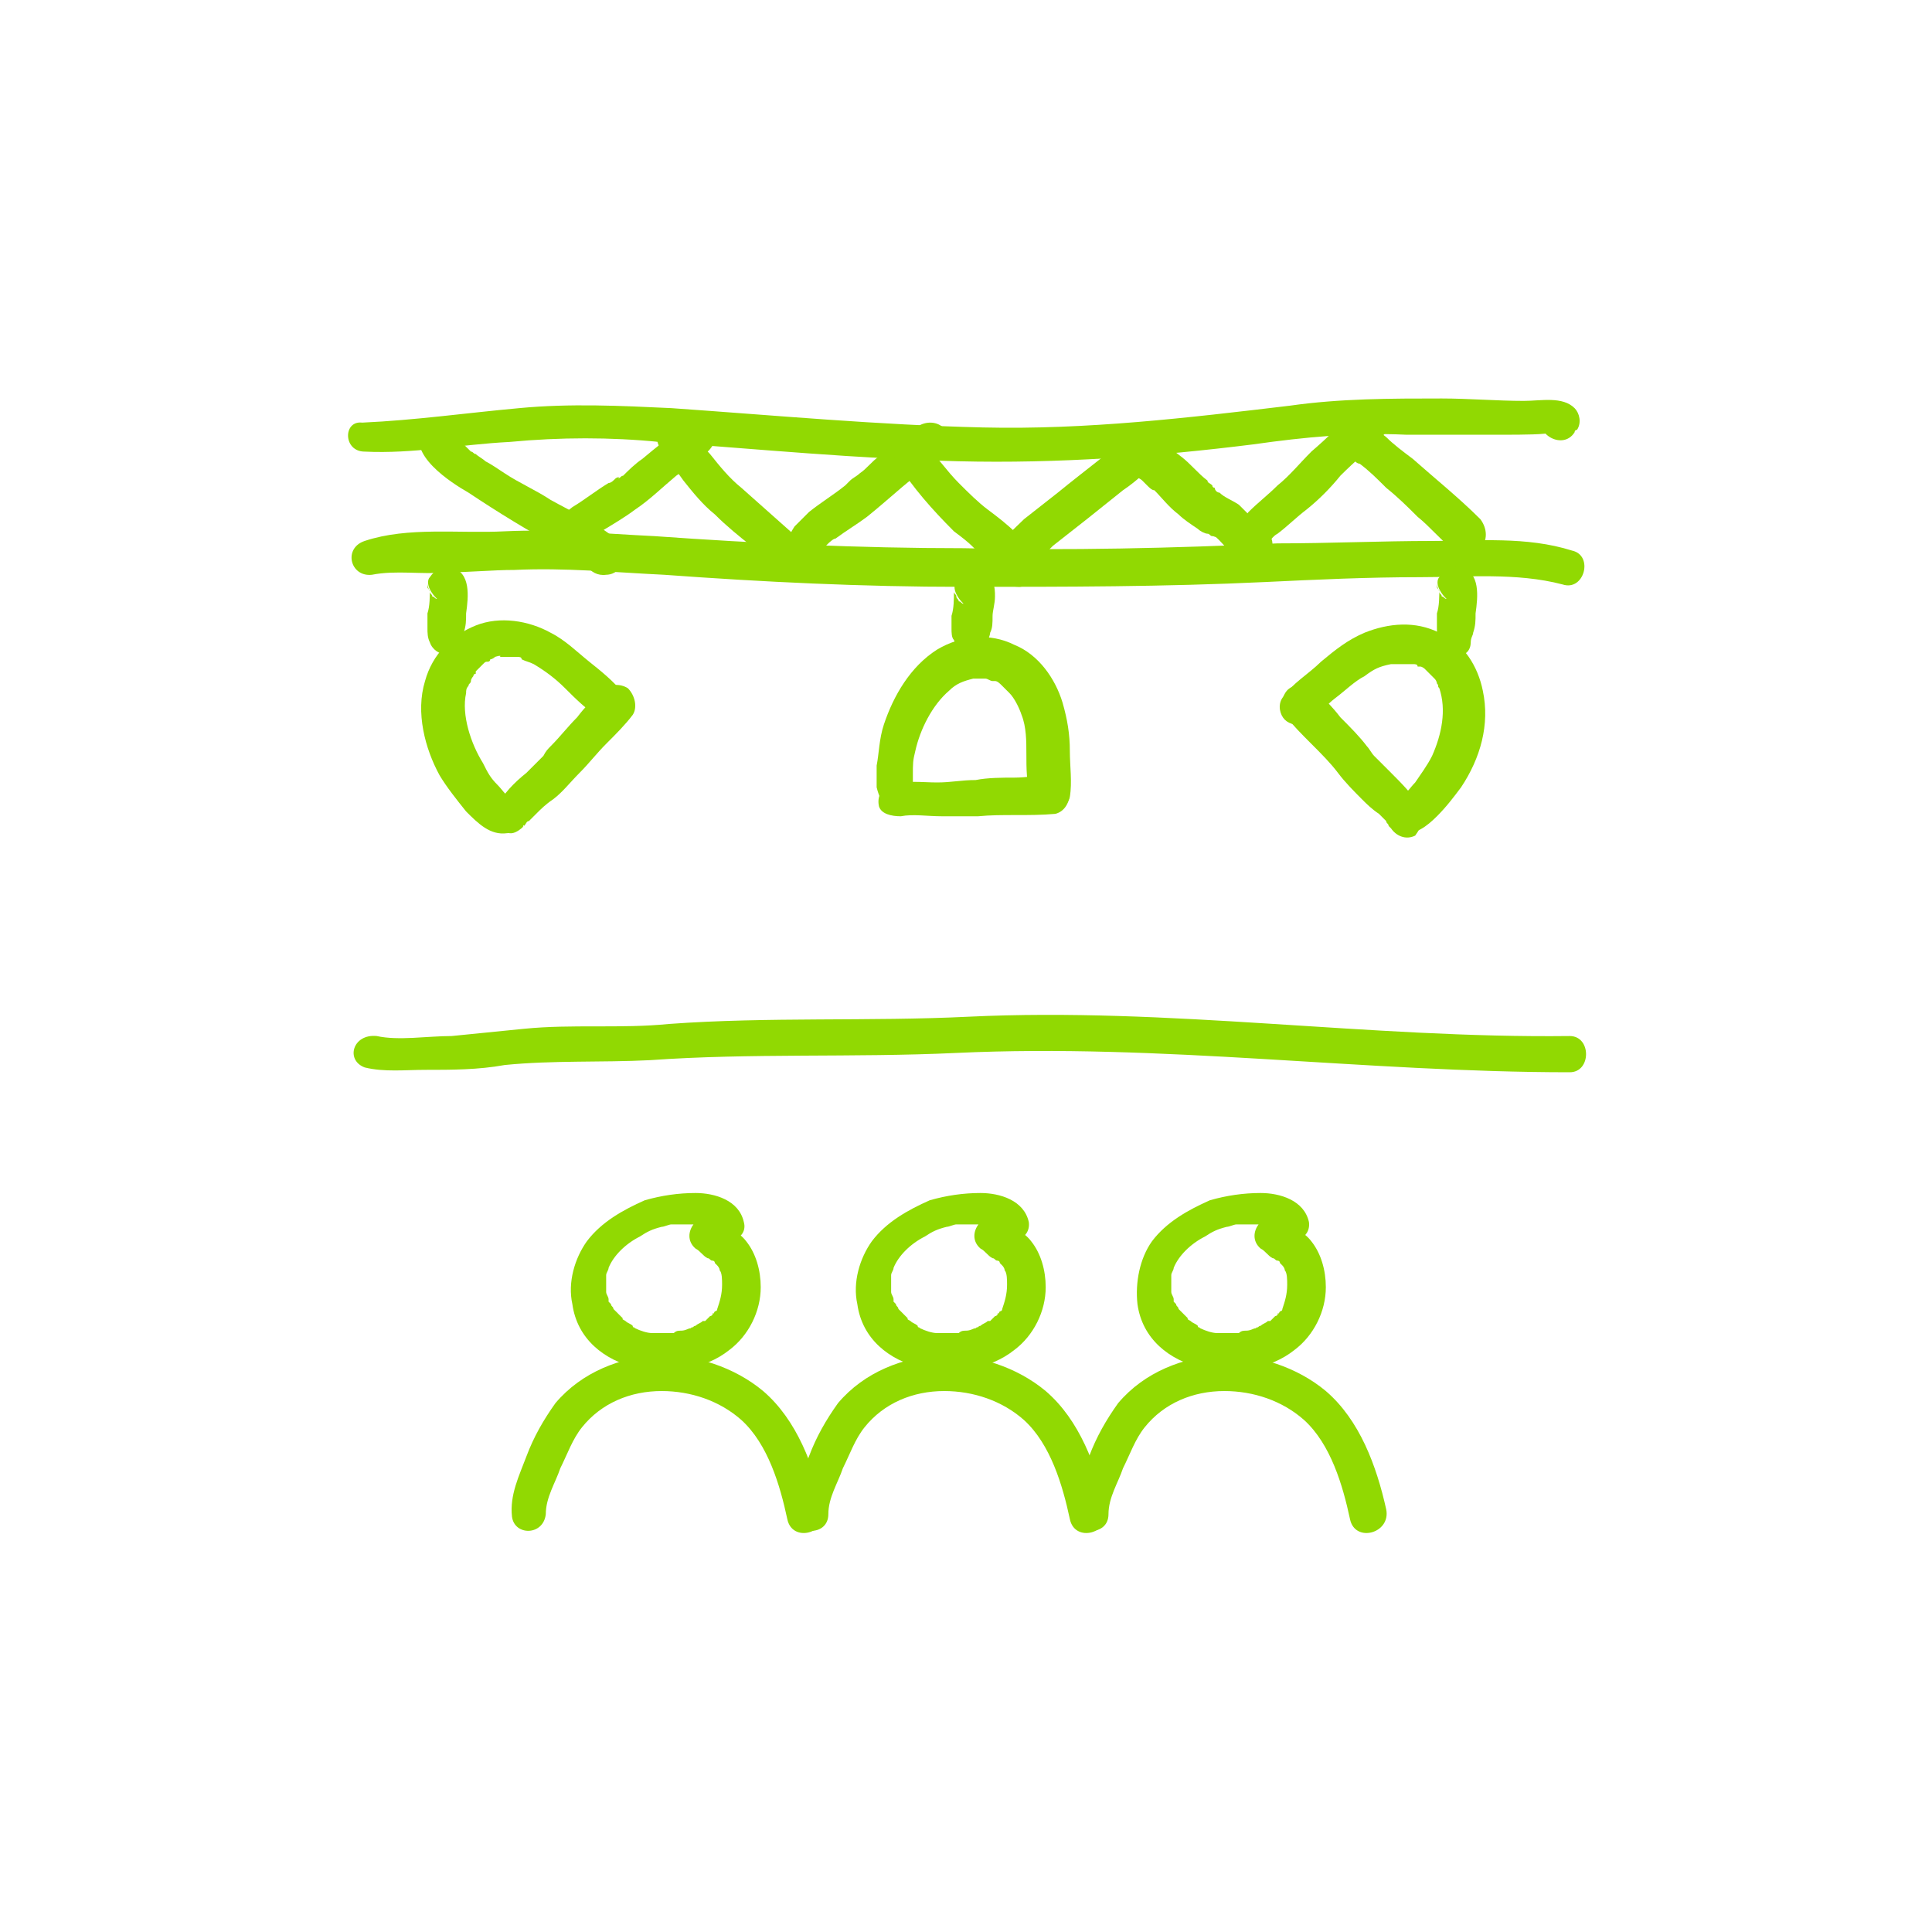 <?xml version="1.0" encoding="utf-8"?>
<!-- Generator: Adobe Illustrator 24.3.0, SVG Export Plug-In . SVG Version: 6.00 Build 0)  -->
<svg version="1.1" id="Calque_1" xmlns="http://www.w3.org/2000/svg" xmlns:xlink="http://www.w3.org/1999/xlink" x="0px" y="0px"
	 viewBox="0 0 80 80" style="enable-background:new 0 0 80 80;" xml:space="preserve">
<style type="text/css">
	.st0{fill:#91D902;}
</style>
<g>
	<g>
		<g>
			<path class="st0" d="M15.1,18.7c2,0.1,4-0.3,6-0.4c2.1-0.2,4.2-0.2,6.2,0c4.1,0.3,8.3,0.7,12.4,0.8s8.2-0.2,12.2-0.7
				c2.1-0.3,4.2-0.5,6.3-0.4c1,0,1.9,0,2.9,0c0.5,0,1,0,1.5,0c0.1,0,1.7,0,1.5-0.1c0-0.3-0.1-0.6-0.1-0.9c0,0,0,0.1-0.1,0.1
				c-0.5,0.8,0.8,1.6,1.3,0.8c0,0,0-0.1,0.1-0.1c0.2-0.3,0.1-0.7-0.1-0.9c-0.5-0.5-1.4-0.3-2.1-0.3c-1.1,0-2.3-0.1-3.4-0.1
				c-2.1,0-4.2,0-6.3,0.3c-4.2,0.5-8.4,1-12.7,0.9s-8.6-0.5-12.9-0.8c-2.1-0.1-4.2-0.2-6.3,0c-2.2,0.2-4.3,0.5-6.5,0.6
				C14.2,17.4,14.2,18.7,15.1,18.7L15.1,18.7z"/>
		</g>
	</g>
	<g>
		<g>
			<path class="st0" d="M15.4,23.8c1-0.2,2.1,0,3.1-0.1c0.9,0,1.9-0.1,2.8-0.1c2.1-0.1,4.1,0.1,6.2,0.2c4.1,0.3,8.2,0.5,12.4,0.5
				s8.3,0,12.5-0.2c2.1-0.1,4.2-0.2,6.4-0.2c1.9,0,4-0.2,5.9,0.3c0.9,0.3,1.3-1.2,0.4-1.4c-1.9-0.6-3.9-0.4-5.8-0.4
				c-2.1,0-4.3,0.1-6.4,0.1c-4.3,0.2-8.7,0.3-13,0.2c-4.3,0-8.6-0.2-12.8-0.5C25,22.1,23,21.9,20.9,22c-1.9,0.1-4-0.2-5.8,0.4
				C14.2,22.7,14.5,23.9,15.4,23.8L15.4,23.8z"/>
		</g>
	</g>
	<g>
		<g>
			<path class="st0" d="M17.5,17.7c-0.7,1.1,1.2,2.3,1.9,2.7c1.2,0.8,2.5,1.6,3.8,2.3c0.3,0.2,0.5,0.3,0.8,0.5
				c0.1,0.1,0.2,0.1,0.3,0.2l0.1,0.1c0.1,0-0.2-0.1,0,0c-0.1-0.2-0.1-0.4-0.2-0.5c0,0,0,0,0,0.1c0-0.1,0.1-0.3,0.1-0.4l0,0
				c0.1-0.1,0.2-0.2,0.3-0.3c-0.1,0.1-0.2,0.1-0.2,0.2c-0.5,0.5,0,1.3,0.7,1.2c0,0,0,0,0.1,0c-0.1,0-0.3,0-0.4,0c0.1,0,0.2,0,0.3,0
				c0.2,0,0.5-0.1,0.6-0.4c0,0,0,0,0-0.1c0.1-0.3,0.1-0.7-0.1-0.9c-0.8-0.7-1.9-1.2-2.8-1.7c-0.6-0.4-1.3-0.7-1.9-1.1
				c-0.3-0.2-0.6-0.4-0.8-0.5c-0.1-0.1-0.3-0.2-0.4-0.3c-0.1,0-0.1-0.1-0.2-0.1c0.1,0.1,0,0-0.1-0.1c-0.2-0.2-0.4-0.4-0.6-0.5
				c-0.1-0.1,0.1,0.2,0,0c0,0,0-0.1-0.1-0.1c0.1,0,0.1,0.2,0,0.1c0-0.1,0,0,0,0s0,0,0,0.1c0-0.1,0-0.1,0-0.2c0,0.3,0,0.2,0,0.1
				C18.8,17.3,17.8,17.2,17.5,17.7L17.5,17.7z"/>
		</g>
	</g>
	<g>
		<g>
			<path class="st0" d="M23.9,23c0-0.1,0.1-0.1,0.1-0.2c0.1-0.1-0.1,0,0.1-0.1c0.1-0.1,0.2-0.2,0.2-0.3c0.2-0.2,0.3-0.3,0.6-0.4
				c0.5-0.3,1-0.6,1.4-0.9c0.6-0.4,1.1-0.9,1.7-1.4c0.3-0.2,0.5-0.4,0.8-0.6c0.4-0.3,0.9-0.6,0.8-1.2c-0.2-0.6-1.1-0.8-1.4-0.2v0.1
				c-0.1,0.2,0,0.1,0.1-0.1c-0.4,0.4-0.1,1.2,0.5,1.2c0.1,0,0.1,0,0.2,0c-0.1,0-0.2,0-0.1,0c-0.2-0.4-0.4-0.8-0.7-1.1c0,0,0,0,0,0.1
				c0.1-0.1,0.2-0.2,0.3-0.3c-0.7,0.4-1.3,0.9-1.9,1.4c-0.3,0.2-0.6,0.5-0.8,0.7c-0.1,0-0.1,0.1-0.2,0.1c0.1-0.1-0.1,0-0.1,0
				c-0.1,0.1-0.2,0.2-0.3,0.2c-0.5,0.3-1,0.7-1.5,1c-0.4,0.3-0.9,0.8-1.1,1.4c-0.1,0.3,0.1,0.7,0.4,0.8C23.4,23.5,23.7,23.3,23.9,23
				L23.9,23z"/>
		</g>
	</g>
	<g>
		<g>
			<path class="st0" d="M27.2,18.3L27.2,18.3c0,0,0-0.1,0-0.2c0,0.4,0.3,0.7,0.5,1s0.4,0.5,0.6,0.8c0.4,0.5,0.8,1,1.3,1.4
				c0.5,0.5,1,0.9,1.5,1.3c0.5,0.4,0.9,0.8,1.4,1.2c0.7,0.5,1.6-0.6,0.9-1.2c-0.9-0.8-1.8-1.6-2.7-2.4c-0.5-0.4-0.9-0.9-1.3-1.4
				c-0.2-0.2-0.4-0.5-0.6-0.7c-0.3-0.3-0.5-0.6-0.9-0.6c0.1,0,0.2,0.1,0.3,0.1c0,0,0,0-0.1,0c-0.2-0.2-0.5-0.1-0.7,0.1
				C27.1,17.8,27.1,18,27.2,18.3L27.2,18.3z"/>
		</g>
	</g>
	<g>
		<g>
			<path class="st0" d="M33.5,23.3C33.6,23.1,33.4,23.4,33.5,23.3s0.3-0.3,0.2-0.2c0.1-0.1,0.2-0.2,0.3-0.3s0.2-0.2,0.3-0.3
				c0,0,0.2-0.2,0.3-0.2c0.4-0.3,0.9-0.6,1.3-0.9c1-0.8,1.9-1.7,3-2.4c0.4-0.2,0.5-0.7,0.3-1.1c-0.2-0.4-0.7-0.5-1.1-0.3
				c-0.6,0.4-1.2,0.8-1.7,1.3c-0.3,0.2-0.5,0.5-0.8,0.7c-0.1,0.1-0.3,0.2-0.4,0.3L35.1,20c0.1-0.1-0.1,0.1-0.1,0.1
				c-0.5,0.4-1,0.7-1.5,1.1c-0.2,0.2-0.4,0.4-0.6,0.6c-0.2,0.3-0.3,0.6-0.5,0.9c-0.1,0.3,0.1,0.6,0.4,0.7
				C33,23.6,33.4,23.6,33.5,23.3L33.5,23.3z"/>
		</g>
	</g>
	<g>
		<g>
			<path class="st0" d="M37.1,19.1c0.7,1.1,1.5,2,2.4,2.9c0.4,0.3,0.8,0.6,1.1,1c0.2,0.2,0.3,0.3,0.5,0.5c0.1,0.1-0.1-0.1,0,0
				c0,0,0,0.1,0.1,0.1c0,0,0,0.1,0.1,0.1c-0.1-0.1-0.1-0.2,0-0.1c0.1,0.2,0.1,0.3,0,0.1c0.1,0.4,0.5,0.6,0.9,0.6
				c0.3,0,0.7-0.4,0.7-0.8c-0.1-0.6-0.4-1-0.8-1.4c-0.4-0.4-0.8-0.7-1.2-1s-0.8-0.7-1.2-1.1c-0.5-0.5-0.9-1.1-1.4-1.6
				c-0.3-0.2-0.6-0.3-0.9-0.1C37.1,18.4,36.9,18.8,37.1,19.1L37.1,19.1z"/>
		</g>
	</g>
	<g>
		<g>
			<path class="st0" d="M42.4,23.8c0.4-0.4,0.8-0.8,1.2-1.2c0.5-0.4,0.9-0.7,1.4-1.1c0.5-0.4,1-0.8,1.5-1.2c0.6-0.4,1.1-0.9,1.6-1.4
				c0.3-0.3,0.3-0.8,0-1.1s-0.8-0.3-1.1,0c-1,0.9-2.1,1.7-3.2,2.6c-0.5,0.4-0.9,0.7-1.4,1.1c-0.4,0.4-1,0.9-1.2,1.4
				c-0.1,0.3-0.1,0.7,0.2,0.9C41.8,24,42.2,24,42.4,23.8L42.4,23.8z"/>
		</g>
	</g>
	<g>
		<g>
			<path class="st0" d="M46.8,19.6c0.1,0,0.2,0.1,0.2,0.1c-0.2-0.1-0.1,0,0,0c0.1,0.1,0.2,0.1,0.3,0.2l0.1,0.1l0,0c0,0,0,0,0.1,0.1
				s0.2,0.2,0.3,0.2c0.3,0.3,0.6,0.7,1,1c0.2,0.2,0.5,0.4,0.8,0.6c0.1,0.1,0.3,0.2,0.4,0.2s0.1,0.1,0.2,0.1s0.2,0.1,0.1,0
				c0.5,0.4,0.9,1.2,1.6,1.2c0.5,0,1-0.7,0.7-1.2c-0.1-0.1-0.2-0.2-0.3-0.3c-0.2-0.1,0.1,0.1,0,0s-0.2-0.2-0.3-0.3
				c-0.2-0.2-0.5-0.5-0.7-0.7c-0.3-0.2-0.6-0.3-0.8-0.5c-0.1,0-0.2-0.1-0.2-0.2c0,0-0.1,0-0.1-0.1l0,0C50.1,20,50,20,50,19.9
				c-0.4-0.3-0.7-0.7-1.1-1c-0.5-0.4-1.1-0.8-1.8-0.5C46.4,18.6,46.4,19.4,46.8,19.6L46.8,19.6z"/>
		</g>
	</g>
	<g>
		<g>
			<path class="st0" d="M52.3,22.8C52.2,23,52.3,22.9,52.3,22.8C52.4,22.6,52.4,22.6,52.3,22.8C52.3,22.8,52.3,22.7,52.3,22.8
				c0.1-0.1,0.1-0.2,0.1-0.2c0-0.1,0.1-0.1,0,0c0.2-0.2,0.3-0.4,0.5-0.5c0.4-0.3,0.8-0.7,1.2-1c0.5-0.4,1-0.9,1.4-1.4
				c0.6-0.6,1.2-1.1,1.8-1.7c0.3-0.3,0.3-0.8,0-1.1s-0.8-0.3-1.1,0c-0.6,0.6-1.2,1.2-1.9,1.8c-0.5,0.5-0.9,1-1.4,1.4
				c-0.4,0.4-0.8,0.7-1.2,1.1c-0.4,0.5-0.8,1-0.7,1.6c0,0.3,0.4,0.5,0.7,0.5C52,23.3,52.2,23.1,52.3,22.8L52.3,22.8z"/>
		</g>
	</g>
	<g>
		<g>
			<path class="st0" d="M55.4,18.4c0,0.1,0.1,0.2,0.1,0.2l0.1,0.1c-0.1-0.1-0.1-0.1,0,0c0.1,0,0.1,0.1,0.2,0.1s-0.1-0.1,0,0
				c0,0,0.3,0.2,0.1,0.1L56,19c0.1,0.1,0.2,0.2,0.3,0.2c0.4,0.3,0.7,0.6,1.1,1c0.5,0.4,0.9,0.8,1.3,1.2c0.5,0.4,0.9,0.9,1.4,1.3
				c0.3,0.3,0.8,0.3,1.2,0c0.3-0.3,0.3-0.8,0-1.2c-0.9-0.9-1.9-1.7-2.8-2.5c-0.4-0.3-0.8-0.6-1.1-0.9c-0.4-0.3-1-0.9-1.6-0.7
				C55.3,17.6,55.2,18,55.4,18.4L55.4,18.4z"/>
		</g>
	</g>
	<g>
		<g>
			<g>
				<path class="st0" d="M37.8,33.1c0-0.1,0-0.2,0-0.3v-0.2v-0.2c0-0.1,0-0.2,0-0.3c0-0.5,0-0.6,0.1-1c0.2-0.9,0.7-1.9,1.4-2.5
					c0.3-0.3,0.6-0.4,1-0.5c-0.1,0,0.1,0,0.1,0c0.1,0,0.2,0,0.3,0s0,0,0,0h0.1c0.1,0,0.2,0.1,0.3,0.1s-0.1,0,0,0h0.1
					c0.1,0,0.2,0.1,0.3,0.2c0,0,0.1,0.1,0,0l0.1,0.1c0.1,0.1,0.1,0.1,0.2,0.2c0.2,0.2,0.4,0.6,0.5,0.9c0.2,0.5,0.2,1.1,0.2,1.6
					c0,0.6,0,1.3,0.2,1.8c0.1,0.3,0.4,0.6,0.8,0.6c0.3,0,0.7-0.2,0.8-0.6c0.1-0.6,0-1.3,0-1.9c0-0.7-0.1-1.3-0.3-2c-0.3-1-1-2-2-2.4
					c-1-0.5-2.2-0.4-3.2,0.2c-1.1,0.7-1.8,1.9-2.2,3.1c-0.2,0.6-0.2,1.2-0.3,1.7c0,0.3,0,0.6,0,0.9c0.1,0.4,0.2,0.6,0.5,0.9
					C37.2,34,37.9,33.6,37.8,33.1L37.8,33.1z"/>
			</g>
		</g>
		<g>
			<g>
				<path class="st0" d="M37.3,33.8c0.5-0.1,1.1,0,1.7,0c0.5,0,1,0,1.5,0c1-0.1,2.1,0,3.2-0.1c0.4-0.1,0.6-0.5,0.6-0.9
					c-0.1-0.4-0.4-0.7-0.8-0.7c-0.5,0-1,0.1-1.5,0.1s-1.1,0-1.6,0.1c-0.6,0-1,0.1-1.6,0.1s-1.3-0.1-1.9,0.1
					c-0.4,0.1-0.6,0.5-0.5,0.9C36.5,33.7,36.9,33.8,37.3,33.8L37.3,33.8z"/>
			</g>
		</g>
	</g>
	<g>
		<g>
			<g>
				<path class="st0" d="M21.4,33.2c0.2,0.1-0.1-0.1-0.2-0.1c0,0-0.2-0.1-0.1-0.1c-0.2-0.1-0.3-0.3-0.5-0.5
					c-0.3-0.3-0.4-0.5-0.6-0.9c-0.5-0.8-0.9-2-0.7-2.9c0-0.1,0-0.2,0.1-0.3c0-0.1,0.1-0.1,0.1-0.2c0-0.1,0.1-0.2,0.1-0.2
					s0-0.1,0.1-0.1c0-0.1,0,0,0-0.1c0.1-0.1,0.1-0.1,0.2-0.2c0,0,0.2-0.2,0.1-0.1c0.1-0.1,0.1-0.1,0.2-0.1c0,0,0.1,0,0.1-0.1
					c0.1-0.1-0.1,0,0,0s0.2-0.1,0.2-0.1s0.3-0.1,0.2,0c-0.1,0,0.2,0,0.2,0c0.1,0,0.2,0,0.3,0c0.2,0,0.1,0,0,0c0.1,0,0.1,0,0.2,0
					c0.1,0,0.2,0,0.2,0.1c0.2,0.1,0.3,0.1,0.5,0.2c0.5,0.3,0.9,0.6,1.3,1c0.4,0.4,0.9,0.9,1.4,1.2c0.3,0.2,0.7,0.1,0.9-0.1
					c0.2-0.2,0.3-0.7,0.1-0.9c-0.4-0.5-0.9-0.9-1.4-1.3c-0.5-0.4-1-0.9-1.6-1.2c-0.9-0.5-2.1-0.7-3.1-0.3s-1.8,1.2-2.1,2.3
					c-0.4,1.3,0,2.8,0.6,3.9c0.3,0.5,0.7,1,1.1,1.5c0.5,0.5,1,1,1.7,0.9c0.3,0,0.5-0.3,0.5-0.6C21.8,33.6,21.6,33.4,21.4,33.2
					L21.4,33.2z"/>
			</g>
		</g>
		<g>
			<g>
				<path class="st0" d="M21.7,34.2C21.6,34.3,21.7,34.1,21.7,34.2c0.1-0.1,0.1-0.2,0.2-0.2c0.1-0.1,0.2-0.2,0.3-0.3
					c0.2-0.2,0.4-0.4,0.7-0.6c0.4-0.3,0.7-0.7,1.1-1.1c0.4-0.4,0.7-0.8,1.1-1.2c0.4-0.4,0.8-0.8,1.1-1.2c0.2-0.3,0.1-0.8-0.2-1.1
					c-0.3-0.2-0.8-0.2-1.1,0.1c-0.4,0.4-0.7,0.7-1,1.1c-0.4,0.4-0.7,0.8-1.1,1.2c-0.1,0.1-0.2,0.2-0.3,0.4c0,0-0.1,0.1,0,0l-0.1,0.1
					c-0.2,0.2-0.4,0.4-0.6,0.6c-0.5,0.4-1,0.9-1.2,1.4c-0.2,0.3-0.1,0.8,0.3,1C21.1,34.6,21.4,34.5,21.7,34.2L21.7,34.2z"/>
			</g>
		</g>
	</g>
	<g>
		<g>
			<g>
				<path class="st0" d="M58,34.5c0.6,0.1,1.1-0.3,1.5-0.7s0.7-0.8,1-1.2c0.8-1.2,1.2-2.6,0.9-4c-0.2-1-0.8-2-1.8-2.4
					c-1-0.5-2.1-0.4-3.1,0c-0.7,0.3-1.2,0.7-1.8,1.2c-0.5,0.5-1.2,0.9-1.6,1.5c-0.2,0.3-0.1,0.7,0.1,0.9s0.6,0.3,0.9,0.1
					c0.4-0.2,0.8-0.7,1.2-1c0.4-0.3,0.8-0.7,1.2-0.9c0.4-0.3,0.6-0.4,1.1-0.5h0.1c0.1,0-0.1,0,0,0s0.2,0,0.3,0c0.1,0,0.2,0,0.3,0
					c0.1,0,0,0,0,0c0.1,0,0.1,0,0.2,0s0.2,0,0.2,0.1c0,0,0.1,0,0,0s0.1,0,0.1,0c0.1,0,0.2,0.1,0.2,0.1s0.1,0.1,0,0s0.1,0.1,0.1,0.1
					c0.1,0.1,0.1,0.1,0.2,0.2l0.1,0.1c0-0.1,0,0,0,0c0.1,0.1,0.1,0.2,0.1,0.2c0.1,0.1,0,0.1,0.1,0.2c0.3,0.9,0.1,1.9-0.3,2.8
					c-0.2,0.4-0.5,0.8-0.7,1.1c-0.2,0.2-0.3,0.4-0.5,0.5c-0.1,0.1,0,0-0.1,0.1s-0.4,0.3-0.2,0.2c-0.2,0.2-0.4,0.4-0.3,0.7
					C57.6,34.1,57.8,34.4,58,34.5L58,34.5z"/>
			</g>
		</g>
		<g>
			<g>
				<path class="st0" d="M58.8,33.4c-0.3-0.5-0.8-1-1.2-1.4c-0.2-0.2-0.4-0.4-0.6-0.6l-0.1-0.1c0.1,0.1,0,0,0,0
					c-0.1-0.1-0.2-0.3-0.3-0.4c-0.3-0.4-0.7-0.8-1.1-1.2c-0.3-0.4-0.7-0.8-1-1.1s-0.8-0.3-1.1-0.1c-0.3,0.2-0.4,0.7-0.2,1.1
					c0.3,0.4,0.7,0.8,1.1,1.2s0.8,0.8,1.1,1.2c0.3,0.4,0.7,0.8,1,1.1c0.2,0.2,0.4,0.4,0.7,0.6c0.1,0.1,0.2,0.2,0.3,0.3
					c0,0.1,0.1,0.1,0.1,0.2c0,0,0.2,0.2,0.1,0.1c0.2,0.3,0.6,0.5,1,0.3C58.9,34.2,59,33.8,58.8,33.4L58.8,33.4z"/>
			</g>
		</g>
	</g>
	<g>
		<g>
			<path class="st0" d="M40.9,26.6L40.9,26.6L40.9,26.6c0-0.1,0.1-0.3,0.1-0.4c0.1-0.2,0.1-0.4,0.1-0.7c0-0.2,0.1-0.5,0.1-0.8
				c0-0.2,0-0.4-0.1-0.6s-0.3-0.4-0.6-0.4c-0.4-0.1-0.7,0.1-0.9,0.4c-0.1,0.1-0.1,0.3,0,0.5s0.2,0.3,0.3,0.4l0,0
				c-0.1,0-0.1-0.1-0.2-0.1l0,0c0-0.1-0.1-0.1-0.1-0.2l0,0c0-0.1-0.1-0.1-0.1-0.2c0,0.1,0,0.1,0,0.2c0-0.1,0-0.1,0-0.2
				c0,0.3,0,0.7-0.1,1c0,0.2,0,0.3,0,0.5s0,0.4,0.1,0.5c0.1,0.3,0.4,0.5,0.7,0.5C40.7,27.2,40.9,26.9,40.9,26.6L40.9,26.6z"/>
		</g>
	</g>
	<g>
		<g>
			<path class="st0" d="M19.1,26.6L19.1,26.6C19.1,26.8,19.1,26.7,19.1,26.6L19.1,26.6c0-0.2,0.1-0.3,0.1-0.4
				c0.1-0.3,0.1-0.5,0.1-0.8c0.1-0.7,0.2-1.7-0.6-1.9c-0.4-0.1-0.7,0.1-0.9,0.4c-0.1,0.1-0.1,0.3,0,0.5s0.2,0.3,0.3,0.4l0,0
				c-0.1,0-0.1-0.1-0.2-0.1l0,0c0-0.1-0.1-0.1-0.1-0.2l0,0c0-0.1-0.1-0.1-0.1-0.2l0,0c0-0.1,0-0.1,0-0.2c0,0.1,0,0.2,0.1,0.4
				c0-0.1,0-0.1,0-0.2c0,0.4,0,0.8-0.1,1.1c0,0.2,0,0.4,0,0.6c0,0.2,0,0.4,0.1,0.6c0.1,0.3,0.4,0.5,0.7,0.5
				C18.9,27.2,19.1,26.9,19.1,26.6L19.1,26.6z"/>
		</g>
	</g>
	<g>
		<g>
			<path class="st0" d="M60.9,26.6L60.9,26.6C60.9,26.8,60.9,26.7,60.9,26.6L60.9,26.6c0-0.2,0.1-0.3,0.1-0.4
				c0.1-0.3,0.1-0.5,0.1-0.8c0.1-0.7,0.2-1.7-0.6-1.9c-0.4-0.1-0.7,0.1-0.9,0.4c-0.1,0.1-0.1,0.3,0,0.5s0.2,0.3,0.3,0.4l0,0
				c-0.1,0-0.1-0.1-0.2-0.1l0,0c0-0.1-0.1-0.1-0.1-0.2l0,0c0-0.1-0.1-0.1-0.1-0.2l0,0c0-0.1,0-0.1,0-0.2c0,0.1,0,0.2,0.1,0.4
				c0-0.1,0-0.1,0-0.2c0,0.4,0,0.8-0.1,1.1c0,0.2,0,0.4,0,0.6c0,0.2,0,0.4,0.1,0.6c0.1,0.3,0.4,0.5,0.7,0.5
				C60.7,27.2,60.9,26.9,60.9,26.6L60.9,26.6z"/>
		</g>
	</g>
	<g>
		<g>
			<path class="st0" d="M15.1,44.2c0.8,0.2,1.7,0.1,2.5,0.1c1.1,0,2.2,0,3.3-0.2c2-0.2,4-0.1,6-0.2c4.2-0.3,8.4-0.1,12.7-0.3
				c8.5-0.4,16.9,0.8,25.4,0.8c0.9,0,0.9-1.5,0-1.5c-8.3,0.1-16.6-1.2-24.9-0.8c-4.1,0.2-8.3,0-12.4,0.3c-2,0.2-4,0-6,0.2
				c-1,0.1-2,0.2-3,0.3c-1,0-2.2,0.2-3.1,0C14.6,42.8,14.3,43.9,15.1,44.2L15.1,44.2z"/>
		</g>
	</g>
	<g>
		<g>
			<g>
				<path class="st0" d="M30.8,50.6c-0.2-0.9-1.2-1.2-2-1.2c-0.7,0-1.4,0.1-2.1,0.3c-0.9,0.4-1.8,0.9-2.4,1.7
					c-0.5,0.7-0.8,1.7-0.6,2.6c0.4,2.9,4.5,3.5,6.5,1.9c0.8-0.6,1.3-1.6,1.3-2.6c0-0.7-0.2-1.4-0.6-1.9c-0.3-0.4-0.8-0.6-1.2-0.9
					c-0.7-0.5-1.6,0.6-0.9,1.2c0.2,0.1,0.3,0.3,0.5,0.4c0.1,0,0.1,0.1,0.2,0.1c0,0,0.1,0,0.1,0.1c-0.1-0.1,0,0,0,0l0.1,0.1
					c0,0,0.1,0.1,0.1,0.2c0.1,0.1,0.1,0.4,0.1,0.6c0,0.4-0.1,0.7-0.2,1c0,0.1-0.1,0.1-0.1,0.1s-0.1,0.2-0.1,0.1
					c0.1-0.1,0,0.1-0.1,0.1l-0.1,0.1l-0.1,0.1c-0.1,0.1,0,0,0,0s0,0-0.1,0c-0.1,0.1-0.2,0.1-0.3,0.2c-0.1,0-0.1,0.1-0.2,0.1
					c0.1-0.1,0.1,0,0,0s-0.2,0.1-0.4,0.1c-0.1,0-0.2,0-0.3,0.1c-0.1,0,0.1,0,0,0s-0.1,0-0.2,0c-0.1,0-0.2,0-0.4,0
					c-0.1,0-0.1,0-0.2,0H27c-0.1,0,0.1,0,0,0c-0.2,0-0.5-0.1-0.7-0.2c-0.1,0-0.1-0.1,0,0c0,0-0.1,0-0.1-0.1
					c-0.1-0.1-0.2-0.1-0.3-0.2c0,0-0.2-0.1-0.1-0.1c0.1,0.1,0,0-0.1-0.1s-0.2-0.2-0.3-0.3s0,0,0,0c0-0.1-0.1-0.1-0.1-0.2l-0.1-0.1
					c0,0,0,0,0-0.1s0,0.1,0,0s-0.1-0.2-0.1-0.3s0-0.1,0,0c0-0.1,0-0.2,0-0.2c0-0.1,0-0.1,0-0.2c0,0,0-0.2,0-0.1s0-0.1,0-0.2
					s0.1-0.2,0.1-0.3c0.2-0.5,0.7-1,1.3-1.3c0.3-0.2,0.5-0.3,0.9-0.4c0.1,0,0.3-0.1,0.4-0.1c0.1,0,0.2,0,0.3,0c-0.1,0,0.1,0,0.1,0
					c0.2,0,0.3,0,0.5,0c0.1,0,0.2,0,0.3,0s-0.1,0,0.1,0c0.1,0,0.2,0,0.2,0.1h0.1c-0.1,0-0.1-0.1,0,0c0,0,0.2,0.1,0.1,0
					c0,0,0.1,0,0.1,0.1c0,0-0.1-0.1,0,0C30,51.7,31,51.3,30.8,50.6L30.8,50.6z"/>
			</g>
		</g>
		<g>
			<g>
				<path class="st0" d="M22.6,62.7c0-0.7,0.4-1.3,0.6-1.9c0.3-0.6,0.5-1.2,0.9-1.7c0.8-1,2-1.5,3.3-1.5c1.2,0,2.4,0.4,3.3,1.2
					c1.1,1,1.6,2.7,1.9,4.1c0.2,1,1.7,0.6,1.5-0.4c-0.4-1.8-1.1-3.7-2.5-4.9c-1.2-1-2.8-1.5-4.3-1.5c-1.6,0.1-3.2,0.7-4.3,2
					c-0.5,0.7-0.9,1.4-1.2,2.2c-0.3,0.8-0.7,1.6-0.6,2.5C21.3,63.6,22.5,63.6,22.6,62.7L22.6,62.7z"/>
			</g>
		</g>
	</g>
	<g>
		<g>
			<g>
				<path class="st0" d="M42.6,50.6c-0.2-0.9-1.2-1.2-2-1.2c-0.7,0-1.4,0.1-2.1,0.3c-0.9,0.4-1.8,0.9-2.4,1.7
					c-0.5,0.7-0.8,1.7-0.6,2.6c0.4,2.9,4.5,3.5,6.5,1.9c0.8-0.6,1.3-1.6,1.3-2.6c0-0.7-0.2-1.4-0.6-1.9c-0.3-0.4-0.8-0.6-1.2-0.9
					c-0.7-0.5-1.6,0.6-0.9,1.2c0.2,0.1,0.3,0.3,0.5,0.4c0.1,0,0.1,0.1,0.2,0.1c0,0,0.1,0,0.1,0.1c-0.1-0.1,0,0,0,0l0.1,0.1
					c0,0,0.1,0.1,0.1,0.2c0.1,0.1,0.1,0.4,0.1,0.6c0,0.4-0.1,0.7-0.2,1c0,0.1-0.1,0.1-0.1,0.1s-0.1,0.2-0.1,0.1
					c0.1-0.1,0,0.1-0.1,0.1l-0.1,0.1L41,54.7c-0.1,0.1,0,0,0,0s0,0-0.1,0c-0.1,0.1-0.2,0.1-0.3,0.2c-0.1,0-0.1,0.1-0.2,0.1
					c0.1-0.1,0.1,0,0,0s-0.2,0.1-0.4,0.1c-0.1,0-0.2,0-0.3,0.1c-0.1,0,0.1,0,0,0s-0.1,0-0.2,0c-0.1,0-0.2,0-0.4,0
					c-0.1,0-0.1,0-0.2,0h-0.1c-0.1,0,0.1,0,0,0c-0.2,0-0.5-0.1-0.7-0.2c-0.1,0-0.1-0.1,0,0c0,0-0.1,0-0.1-0.1
					c-0.1-0.1-0.2-0.1-0.3-0.2c0,0-0.2-0.1-0.1-0.1c0.1,0.1,0,0-0.1-0.1s-0.2-0.2-0.3-0.3s0,0,0,0c0-0.1-0.1-0.1-0.1-0.2L37,53.9
					c0,0,0,0,0-0.1s0,0.1,0,0s-0.1-0.2-0.1-0.3s0-0.1,0,0c0-0.1,0-0.2,0-0.2c0-0.1,0-0.1,0-0.2c0,0,0-0.2,0-0.1s0-0.1,0-0.2
					s0.1-0.2,0.1-0.3c0.2-0.5,0.7-1,1.3-1.3c0.3-0.2,0.5-0.3,0.9-0.4c0.1,0,0.3-0.1,0.4-0.1c0.1,0,0.2,0,0.3,0c-0.1,0,0.1,0,0.1,0
					c0.2,0,0.3,0,0.5,0c0.1,0,0.2,0,0.3,0s-0.1,0,0.1,0c0.1,0,0.2,0,0.2,0.1h0.1c-0.1,0-0.1-0.1,0,0c0,0,0.2,0.1,0.1,0
					c0,0,0.1,0,0.1,0.1c0,0-0.1-0.1,0,0C41.8,51.7,42.7,51.3,42.6,50.6L42.6,50.6z"/>
			</g>
		</g>
		<g>
			<g>
				<path class="st0" d="M34.3,62.7c0-0.7,0.4-1.3,0.6-1.9c0.3-0.6,0.5-1.2,0.9-1.7c0.8-1,2-1.5,3.3-1.5c1.2,0,2.4,0.4,3.3,1.2
					c1.1,1,1.6,2.7,1.9,4.1c0.2,1,1.7,0.6,1.5-0.4c-0.4-1.8-1.1-3.7-2.5-4.9c-1.2-1-2.8-1.5-4.3-1.5c-1.6,0.1-3.2,0.7-4.3,2
					c-0.5,0.7-0.9,1.4-1.2,2.2c-0.3,0.8-0.7,1.6-0.6,2.5C33,63.6,34.3,63.6,34.3,62.7L34.3,62.7z"/>
			</g>
		</g>
	</g>
	<g>
		<g>
			<g>
				<path class="st0" d="M54.2,50.6c-0.2-0.9-1.2-1.2-2-1.2c-0.7,0-1.4,0.1-2.1,0.3c-0.9,0.4-1.8,0.9-2.4,1.7
					c-0.5,0.7-0.7,1.7-0.6,2.6c0.4,2.9,4.5,3.5,6.5,1.9c0.8-0.6,1.3-1.6,1.3-2.6c0-0.7-0.2-1.4-0.6-1.9c-0.3-0.4-0.8-0.6-1.2-0.9
					c-0.7-0.5-1.6,0.6-0.9,1.2c0.2,0.1,0.3,0.3,0.5,0.4c0.1,0,0.1,0.1,0.2,0.1c0,0,0.1,0,0.1,0.1c-0.1-0.1,0,0,0,0l0.1,0.1
					c0,0,0.1,0.1,0.1,0.2c0.1,0.1,0.1,0.4,0.1,0.6c0,0.4-0.1,0.7-0.2,1c0,0.1-0.1,0.1-0.1,0.1s-0.1,0.2-0.1,0.1
					c0.1-0.1,0,0.1-0.1,0.1l-0.1,0.1l-0.1,0.1c-0.1,0.1,0,0,0,0s0,0-0.1,0c-0.1,0.1-0.2,0.1-0.3,0.2c-0.1,0-0.1,0.1-0.2,0.1
					c0.1-0.1,0.1,0,0,0s-0.2,0.1-0.4,0.1c-0.1,0-0.2,0-0.3,0.1c-0.1,0,0.1,0,0,0s-0.1,0-0.2,0s-0.2,0-0.4,0c-0.1,0-0.1,0-0.2,0h-0.1
					c-0.1,0,0.1,0,0,0c-0.2,0-0.5-0.1-0.7-0.2c-0.1,0-0.1-0.1,0,0c0,0-0.1,0-0.1-0.1c-0.1-0.1-0.2-0.1-0.3-0.2c0,0-0.2-0.1-0.1-0.1
					c0.1,0.1,0,0-0.1-0.1s-0.2-0.2-0.3-0.3c-0.1-0.1,0,0,0,0c0-0.1-0.1-0.1-0.1-0.2l-0.1-0.1c0,0,0,0,0-0.1s0,0.1,0,0
					s-0.1-0.2-0.1-0.3s0-0.1,0,0c0-0.1,0-0.2,0-0.2c0-0.1,0-0.1,0-0.2c0,0,0-0.2,0-0.1s0-0.1,0-0.2s0.1-0.2,0.1-0.3
					c0.2-0.5,0.7-1,1.3-1.3c0.3-0.2,0.5-0.3,0.9-0.4c0.1,0,0.3-0.1,0.4-0.1s0.2,0,0.3,0c-0.1,0,0.1,0,0.1,0c0.2,0,0.3,0,0.5,0
					c0.1,0,0.2,0,0.3,0c0.1,0-0.1,0,0.1,0c0.1,0,0.2,0,0.2,0.1h0.1c-0.1,0-0.1-0.1,0,0c0,0,0.2,0.1,0.1,0c0,0,0.1,0,0.1,0.1
					c0,0-0.1-0.1,0,0C53.4,51.7,54.3,51.3,54.2,50.6L54.2,50.6z"/>
			</g>
		</g>
		<g>
			<g>
				<path class="st0" d="M45.9,62.7c0-0.7,0.4-1.3,0.6-1.9c0.3-0.6,0.5-1.2,0.9-1.7c0.8-1,2-1.5,3.3-1.5c1.2,0,2.4,0.4,3.3,1.2
					c1.1,1,1.6,2.7,1.9,4.1c0.2,1,1.7,0.6,1.5-0.4c-0.4-1.8-1.1-3.7-2.5-4.9c-1.2-1-2.8-1.5-4.3-1.5c-1.6,0.1-3.2,0.7-4.3,2
					c-0.5,0.7-0.9,1.4-1.2,2.2c-0.3,0.8-0.7,1.6-0.6,2.5C44.6,63.6,45.9,63.6,45.9,62.7L45.9,62.7z"/>
			</g>
		</g>
	</g>
</g>
</svg>
